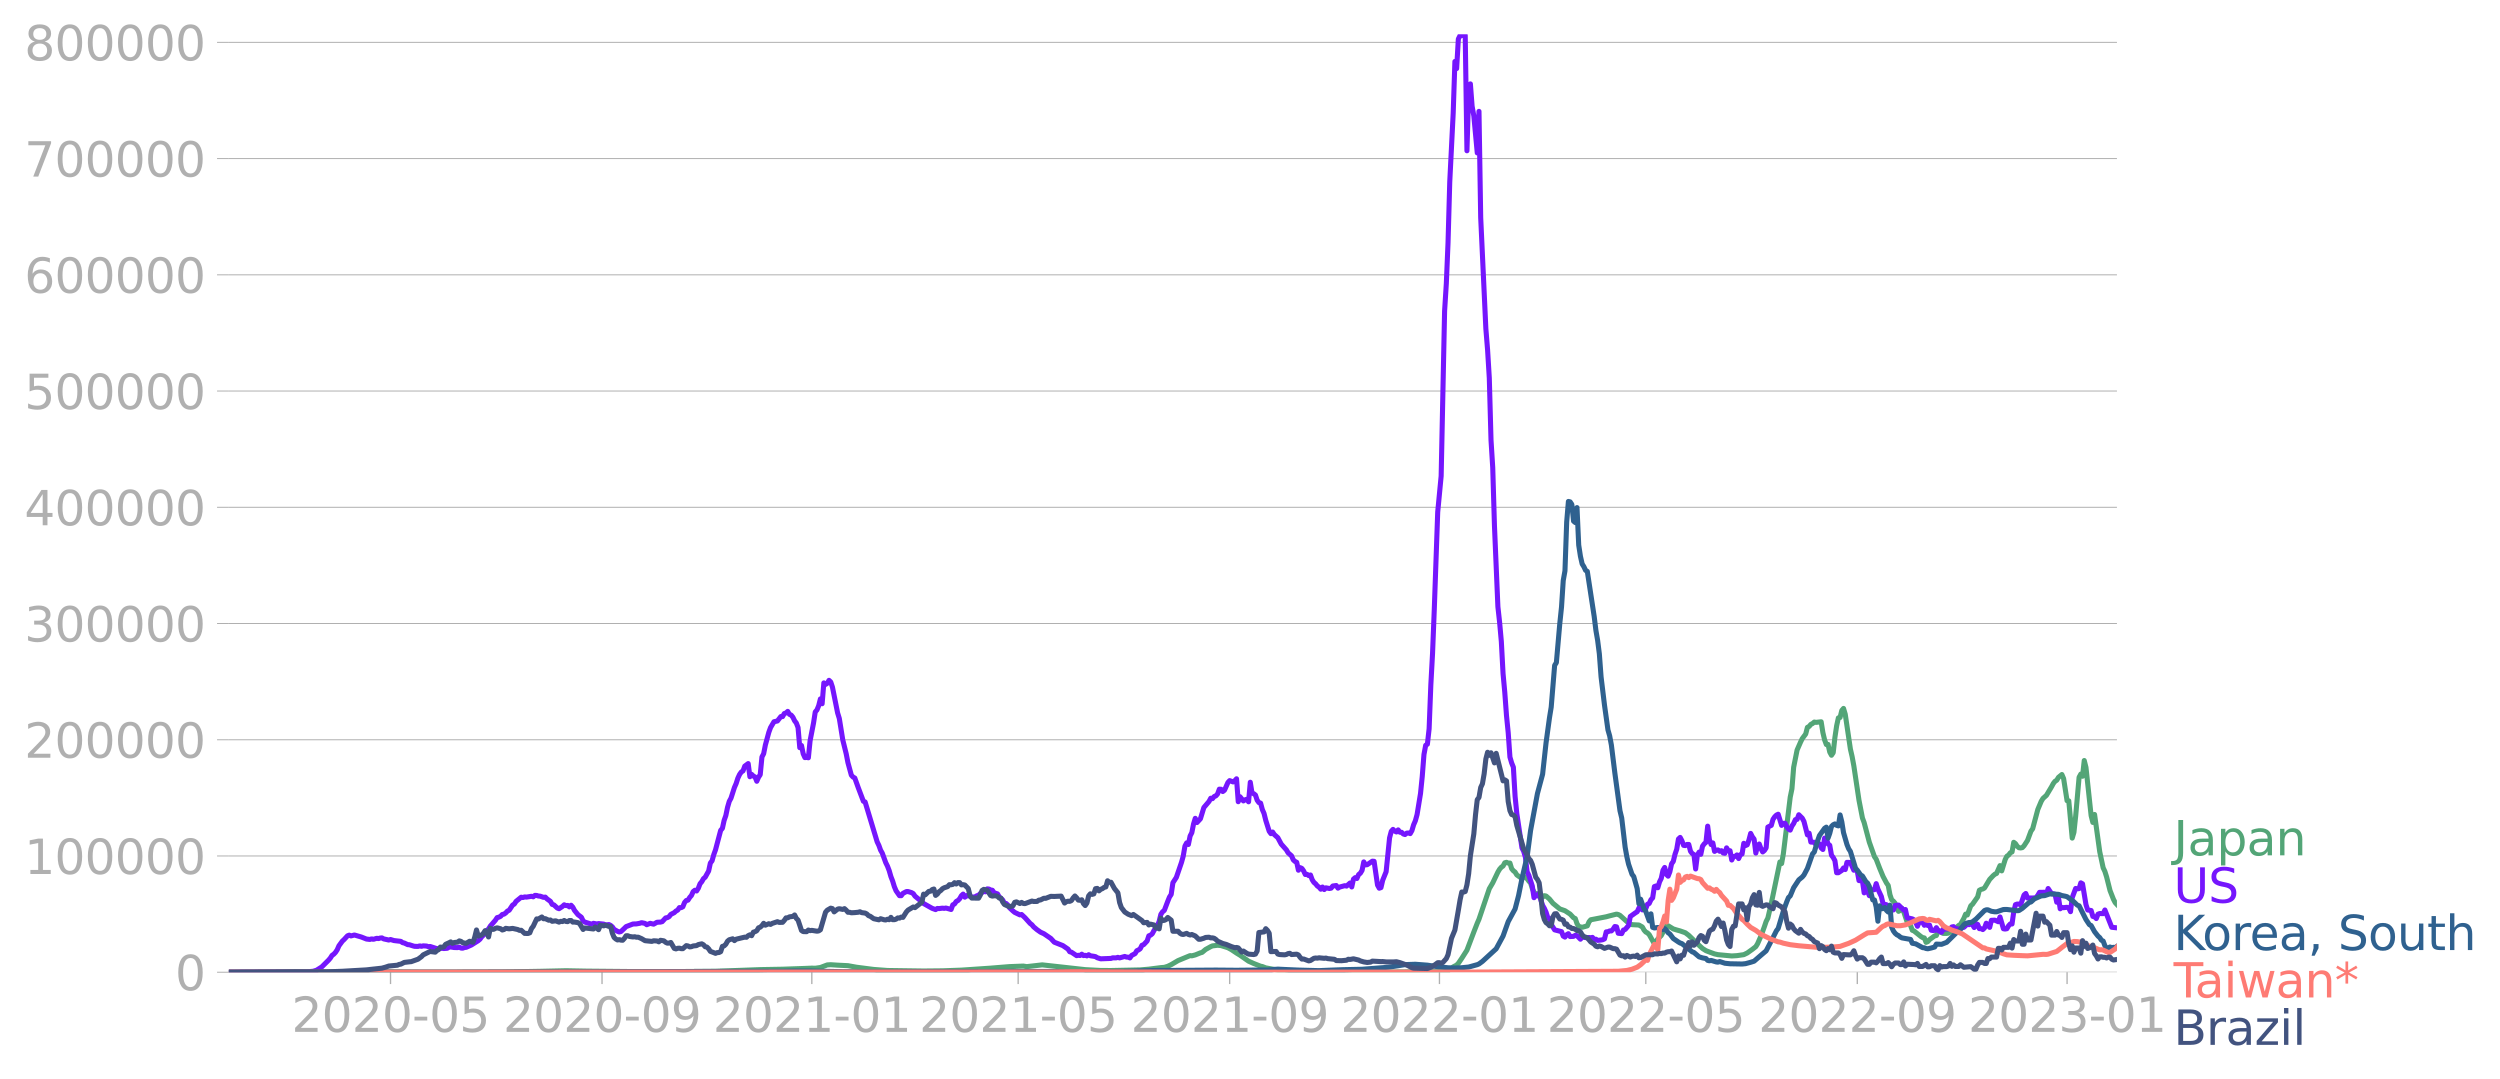 <svg xmlns="http://www.w3.org/2000/svg" xmlns:xlink="http://www.w3.org/1999/xlink" width="985.137" height="425.206" viewBox="0 0 738.852 318.905"><defs><style>*{stroke-linejoin:round;stroke-linecap:butt}</style></defs><g id="figure_1"><path id="patch_1" d="M0 318.905h738.852V0H0v318.905z" style="fill:none"/><g id="axes_1"><path id="patch_2" d="M67.645 287.33h558V10.13h-558v277.2z" style="fill:none"/><g id="matplotlib.axis_1"><g id="xtick_1"><g id="line2d_1"><defs><path id="md107642994" d="M0 0v3.5" style="stroke:#b0b0b0;stroke-width:.4"/></defs><use xlink:href="#md107642994" x="115.415" y="287.329" style="fill:#b0b0b0;stroke:#b0b0b0;stroke-width:.4"/></g><g id="text_1" style="fill:#b0b0b0" transform="matrix(.14 0 0 -.14 86.168 304.967)"><defs><path id="DejaVuSans-32" d="M1228 531h2203V0H469v531q359 372 979 998 621 627 780 809 303 340 423 576 121 236 121 464 0 372-261 606-261 235-680 235-297 0-627-103-329-103-704-313v638q381 153 712 231 332 78 607 78 725 0 1156-363 431-362 431-968 0-288-108-546-107-257-392-607-78-91-497-524-418-433-1181-1211z" transform="scale(.016)"/><path id="DejaVuSans-30" d="M2034 4250q-487 0-733-480-245-479-245-1442 0-959 245-1439 246-480 733-480 491 0 736 480 246 480 246 1439 0 963-246 1442-245 480-736 480zm0 500q785 0 1199-621 414-620 414-1801 0-1178-414-1799Q2819-91 2034-91q-784 0-1198 620-414 621-414 1799 0 1181 414 1801 414 621 1198 621z" transform="scale(.016)"/><path id="DejaVuSans-2d" d="M313 2009h1684v-512H313v512z" transform="scale(.016)"/><path id="DejaVuSans-35" d="M691 4666h2478v-532H1269V2991q137 47 274 70 138 23 276 23 781 0 1237-428 457-428 457-1159 0-753-469-1171Q2575-91 1722-91q-294 0-599 50Q819 9 494 109v635q281-153 581-228t634-75q541 0 856 284 316 284 316 772 0 487-316 771-315 285-856 285-253 0-505-56-251-56-513-175v2344z" transform="scale(.016)"/></defs><use xlink:href="#DejaVuSans-32"/><use xlink:href="#DejaVuSans-30" x="63.623"/><use xlink:href="#DejaVuSans-32" x="127.246"/><use xlink:href="#DejaVuSans-30" x="190.869"/><use xlink:href="#DejaVuSans-2d" x="254.492"/><use xlink:href="#DejaVuSans-30" x="290.576"/><use xlink:href="#DejaVuSans-35" x="354.199"/></g></g><g id="xtick_2"><use xlink:href="#md107642994" id="line2d_2" x="177.924" y="287.329" style="fill:#b0b0b0;stroke:#b0b0b0;stroke-width:.4"/><g id="text_2" style="fill:#b0b0b0" transform="matrix(.14 0 0 -.14 148.676 304.967)"><defs><path id="DejaVuSans-39" d="M703 97v575q238-113 481-172 244-59 479-59 625 0 954 420 330 420 377 1277-181-269-460-413-278-144-615-144-700 0-1108 423-408 424-408 1159 0 718 425 1152 425 435 1131 435 810 0 1236-621 427-620 427-1801 0-1103-524-1761Q2575-91 1691-91q-238 0-482 47Q966 3 703 97zm1256 1978q425 0 673 290 249 291 249 798 0 503-249 795-248 292-673 292t-673-292q-248-292-248-795 0-507 248-798 248-290 673-290z" transform="scale(.016)"/></defs><use xlink:href="#DejaVuSans-32"/><use xlink:href="#DejaVuSans-30" x="63.623"/><use xlink:href="#DejaVuSans-32" x="127.246"/><use xlink:href="#DejaVuSans-30" x="190.869"/><use xlink:href="#DejaVuSans-2d" x="254.492"/><use xlink:href="#DejaVuSans-30" x="290.576"/><use xlink:href="#DejaVuSans-39" x="354.199"/></g></g><g id="xtick_3"><use xlink:href="#md107642994" id="line2d_3" x="239.924" y="287.329" style="fill:#b0b0b0;stroke:#b0b0b0;stroke-width:.4"/><g id="text_3" style="fill:#b0b0b0" transform="matrix(.14 0 0 -.14 210.676 304.967)"><defs><path id="DejaVuSans-31" d="M794 531h1031v3560L703 3866v575l1116 225h631V531h1031V0H794v531z" transform="scale(.016)"/></defs><use xlink:href="#DejaVuSans-32"/><use xlink:href="#DejaVuSans-30" x="63.623"/><use xlink:href="#DejaVuSans-32" x="127.246"/><use xlink:href="#DejaVuSans-31" x="190.869"/><use xlink:href="#DejaVuSans-2d" x="254.492"/><use xlink:href="#DejaVuSans-30" x="290.576"/><use xlink:href="#DejaVuSans-31" x="354.199"/></g></g><g id="xtick_4"><use xlink:href="#md107642994" id="line2d_4" x="300.907" y="287.329" style="fill:#b0b0b0;stroke:#b0b0b0;stroke-width:.4"/><g id="text_4" style="fill:#b0b0b0" transform="matrix(.14 0 0 -.14 271.66 304.967)"><use xlink:href="#DejaVuSans-32"/><use xlink:href="#DejaVuSans-30" x="63.623"/><use xlink:href="#DejaVuSans-32" x="127.246"/><use xlink:href="#DejaVuSans-31" x="190.869"/><use xlink:href="#DejaVuSans-2d" x="254.492"/><use xlink:href="#DejaVuSans-30" x="290.576"/><use xlink:href="#DejaVuSans-35" x="354.199"/></g></g><g id="xtick_5"><use xlink:href="#md107642994" id="line2d_5" x="363.415" y="287.329" style="fill:#b0b0b0;stroke:#b0b0b0;stroke-width:.4"/><g id="text_5" style="fill:#b0b0b0" transform="matrix(.14 0 0 -.14 334.168 304.967)"><use xlink:href="#DejaVuSans-32"/><use xlink:href="#DejaVuSans-30" x="63.623"/><use xlink:href="#DejaVuSans-32" x="127.246"/><use xlink:href="#DejaVuSans-31" x="190.869"/><use xlink:href="#DejaVuSans-2d" x="254.492"/><use xlink:href="#DejaVuSans-30" x="290.576"/><use xlink:href="#DejaVuSans-39" x="354.199"/></g></g><g id="xtick_6"><use xlink:href="#md107642994" id="line2d_6" x="425.415" y="287.329" style="fill:#b0b0b0;stroke:#b0b0b0;stroke-width:.4"/><g id="text_6" style="fill:#b0b0b0" transform="matrix(.14 0 0 -.14 396.168 304.967)"><use xlink:href="#DejaVuSans-32"/><use xlink:href="#DejaVuSans-30" x="63.623"/><use xlink:href="#DejaVuSans-32" x="127.246"/><use xlink:href="#DejaVuSans-32" x="190.869"/><use xlink:href="#DejaVuSans-2d" x="254.492"/><use xlink:href="#DejaVuSans-30" x="290.576"/><use xlink:href="#DejaVuSans-31" x="354.199"/></g></g><g id="xtick_7"><use xlink:href="#md107642994" id="line2d_7" x="486.399" y="287.329" style="fill:#b0b0b0;stroke:#b0b0b0;stroke-width:.4"/><g id="text_7" style="fill:#b0b0b0" transform="matrix(.14 0 0 -.14 457.151 304.967)"><use xlink:href="#DejaVuSans-32"/><use xlink:href="#DejaVuSans-30" x="63.623"/><use xlink:href="#DejaVuSans-32" x="127.246"/><use xlink:href="#DejaVuSans-32" x="190.869"/><use xlink:href="#DejaVuSans-2d" x="254.492"/><use xlink:href="#DejaVuSans-30" x="290.576"/><use xlink:href="#DejaVuSans-35" x="354.199"/></g></g><g id="xtick_8"><use xlink:href="#md107642994" id="line2d_8" x="548.907" y="287.329" style="fill:#b0b0b0;stroke:#b0b0b0;stroke-width:.4"/><g id="text_8" style="fill:#b0b0b0" transform="matrix(.14 0 0 -.14 519.66 304.967)"><use xlink:href="#DejaVuSans-32"/><use xlink:href="#DejaVuSans-30" x="63.623"/><use xlink:href="#DejaVuSans-32" x="127.246"/><use xlink:href="#DejaVuSans-32" x="190.869"/><use xlink:href="#DejaVuSans-2d" x="254.492"/><use xlink:href="#DejaVuSans-30" x="290.576"/><use xlink:href="#DejaVuSans-39" x="354.199"/></g></g><g id="xtick_9"><use xlink:href="#md107642994" id="line2d_9" x="610.907" y="287.329" style="fill:#b0b0b0;stroke:#b0b0b0;stroke-width:.4"/><g id="text_9" style="fill:#b0b0b0" transform="matrix(.14 0 0 -.14 581.66 304.967)"><defs><path id="DejaVuSans-33" d="M2597 2516q453-97 707-404 255-306 255-756 0-690-475-1069Q2609-91 1734-91q-293 0-604 58T488 141v609q262-153 574-231 313-78 654-78 593 0 904 234t311 681q0 413-289 645-289 233-804 233h-544v519h569q465 0 712 186t247 536q0 359-255 551-254 193-729 193-260 0-557-57-297-56-653-174v562q360 100 674 150t592 50q719 0 1137-327 419-326 419-882 0-388-222-655t-631-370z" transform="scale(.016)"/></defs><use xlink:href="#DejaVuSans-32"/><use xlink:href="#DejaVuSans-30" x="63.623"/><use xlink:href="#DejaVuSans-32" x="127.246"/><use xlink:href="#DejaVuSans-33" x="190.869"/><use xlink:href="#DejaVuSans-2d" x="254.492"/><use xlink:href="#DejaVuSans-30" x="290.576"/><use xlink:href="#DejaVuSans-31" x="354.199"/></g></g></g><g id="matplotlib.axis_2"><g id="ytick_1"><path id="line2d_10" d="M67.645 287.33h558" clip-path="url(#p55f09ce5cd)" style="fill:none;stroke:#b0b0b0;stroke-width:.3;stroke-linecap:square"/><g id="line2d_11"><defs><path id="m1477a45734" d="M0 0h-3.5" style="stroke:#b0b0b0;stroke-width:.3"/></defs><use xlink:href="#m1477a45734" x="67.645" y="287.329" style="fill:#b0b0b0;stroke:#b0b0b0;stroke-width:.3"/></g><use xlink:href="#DejaVuSans-30" id="text_10" style="fill:#b0b0b0" transform="matrix(.14 0 0 -.14 51.737 292.648)"/></g><g id="ytick_2"><path id="line2d_12" d="M67.645 252.978h558" clip-path="url(#p55f09ce5cd)" style="fill:none;stroke:#b0b0b0;stroke-width:.3;stroke-linecap:square"/><use xlink:href="#m1477a45734" id="line2d_13" x="67.645" y="252.978" style="fill:#b0b0b0;stroke:#b0b0b0;stroke-width:.3"/><g id="text_11" style="fill:#b0b0b0" transform="matrix(.14 0 0 -.14 7.2 258.297)"><use xlink:href="#DejaVuSans-31"/><use xlink:href="#DejaVuSans-30" x="63.623"/><use xlink:href="#DejaVuSans-30" x="127.246"/><use xlink:href="#DejaVuSans-30" x="190.869"/><use xlink:href="#DejaVuSans-30" x="254.492"/><use xlink:href="#DejaVuSans-30" x="318.115"/></g></g><g id="ytick_3"><path id="line2d_14" d="M67.645 218.627h558" clip-path="url(#p55f09ce5cd)" style="fill:none;stroke:#b0b0b0;stroke-width:.3;stroke-linecap:square"/><use xlink:href="#m1477a45734" id="line2d_15" x="67.645" y="218.627" style="fill:#b0b0b0;stroke:#b0b0b0;stroke-width:.3"/><g id="text_12" style="fill:#b0b0b0" transform="matrix(.14 0 0 -.14 7.2 223.946)"><use xlink:href="#DejaVuSans-32"/><use xlink:href="#DejaVuSans-30" x="63.623"/><use xlink:href="#DejaVuSans-30" x="127.246"/><use xlink:href="#DejaVuSans-30" x="190.869"/><use xlink:href="#DejaVuSans-30" x="254.492"/><use xlink:href="#DejaVuSans-30" x="318.115"/></g></g><g id="ytick_4"><path id="line2d_16" d="M67.645 184.275h558" clip-path="url(#p55f09ce5cd)" style="fill:none;stroke:#b0b0b0;stroke-width:.3;stroke-linecap:square"/><use xlink:href="#m1477a45734" id="line2d_17" x="67.645" y="184.275" style="fill:#b0b0b0;stroke:#b0b0b0;stroke-width:.3"/><g id="text_13" style="fill:#b0b0b0" transform="matrix(.14 0 0 -.14 7.2 189.594)"><use xlink:href="#DejaVuSans-33"/><use xlink:href="#DejaVuSans-30" x="63.623"/><use xlink:href="#DejaVuSans-30" x="127.246"/><use xlink:href="#DejaVuSans-30" x="190.869"/><use xlink:href="#DejaVuSans-30" x="254.492"/><use xlink:href="#DejaVuSans-30" x="318.115"/></g></g><g id="ytick_5"><path id="line2d_18" d="M67.645 149.924h558" clip-path="url(#p55f09ce5cd)" style="fill:none;stroke:#b0b0b0;stroke-width:.3;stroke-linecap:square"/><use xlink:href="#m1477a45734" id="line2d_19" x="67.645" y="149.924" style="fill:#b0b0b0;stroke:#b0b0b0;stroke-width:.3"/><g id="text_14" style="fill:#b0b0b0" transform="matrix(.14 0 0 -.14 7.2 155.243)"><defs><path id="DejaVuSans-34" d="M2419 4116 825 1625h1594v2491zm-166 550h794V1625h666v-525h-666V0h-628v1100H313v609l1940 2957z" transform="scale(.016)"/></defs><use xlink:href="#DejaVuSans-34"/><use xlink:href="#DejaVuSans-30" x="63.623"/><use xlink:href="#DejaVuSans-30" x="127.246"/><use xlink:href="#DejaVuSans-30" x="190.869"/><use xlink:href="#DejaVuSans-30" x="254.492"/><use xlink:href="#DejaVuSans-30" x="318.115"/></g></g><g id="ytick_6"><path id="line2d_20" d="M67.645 115.573h558" clip-path="url(#p55f09ce5cd)" style="fill:none;stroke:#b0b0b0;stroke-width:.3;stroke-linecap:square"/><use xlink:href="#m1477a45734" id="line2d_21" x="67.645" y="115.573" style="fill:#b0b0b0;stroke:#b0b0b0;stroke-width:.3"/><g id="text_15" style="fill:#b0b0b0" transform="matrix(.14 0 0 -.14 7.2 120.892)"><use xlink:href="#DejaVuSans-35"/><use xlink:href="#DejaVuSans-30" x="63.623"/><use xlink:href="#DejaVuSans-30" x="127.246"/><use xlink:href="#DejaVuSans-30" x="190.869"/><use xlink:href="#DejaVuSans-30" x="254.492"/><use xlink:href="#DejaVuSans-30" x="318.115"/></g></g><g id="ytick_7"><path id="line2d_22" d="M67.645 81.222h558" clip-path="url(#p55f09ce5cd)" style="fill:none;stroke:#b0b0b0;stroke-width:.3;stroke-linecap:square"/><use xlink:href="#m1477a45734" id="line2d_23" x="67.645" y="81.222" style="fill:#b0b0b0;stroke:#b0b0b0;stroke-width:.3"/><g id="text_16" style="fill:#b0b0b0" transform="matrix(.14 0 0 -.14 7.2 86.54)"><defs><path id="DejaVuSans-36" d="M2113 2584q-425 0-674-291-248-290-248-796 0-503 248-796 249-292 674-292t673 292q248 293 248 796 0 506-248 796-248 291-673 291zm1253 1979v-575q-238 112-480 171-242 60-480 60-625 0-955-422-329-422-376-1275 184 272 462 417 279 145 613 145 703 0 1111-427 408-426 408-1160 0-719-425-1154Q2819-91 2113-91q-810 0-1238 620-428 621-428 1799 0 1106 525 1764t1409 658q238 0 480-47t505-140z" transform="scale(.016)"/></defs><use xlink:href="#DejaVuSans-36"/><use xlink:href="#DejaVuSans-30" x="63.623"/><use xlink:href="#DejaVuSans-30" x="127.246"/><use xlink:href="#DejaVuSans-30" x="190.869"/><use xlink:href="#DejaVuSans-30" x="254.492"/><use xlink:href="#DejaVuSans-30" x="318.115"/></g></g><g id="ytick_8"><path id="line2d_24" d="M67.645 46.87h558" clip-path="url(#p55f09ce5cd)" style="fill:none;stroke:#b0b0b0;stroke-width:.3;stroke-linecap:square"/><use xlink:href="#m1477a45734" id="line2d_25" x="67.645" y="46.87" style="fill:#b0b0b0;stroke:#b0b0b0;stroke-width:.3"/><g id="text_17" style="fill:#b0b0b0" transform="matrix(.14 0 0 -.14 7.2 52.19)"><defs><path id="DejaVuSans-37" d="M525 4666h3000v-269L1831 0h-659l1594 4134H525v532z" transform="scale(.016)"/></defs><use xlink:href="#DejaVuSans-37"/><use xlink:href="#DejaVuSans-30" x="63.623"/><use xlink:href="#DejaVuSans-30" x="127.246"/><use xlink:href="#DejaVuSans-30" x="190.869"/><use xlink:href="#DejaVuSans-30" x="254.492"/><use xlink:href="#DejaVuSans-30" x="318.115"/></g></g><g id="ytick_9"><path id="line2d_26" d="M67.645 12.519h558" clip-path="url(#p55f09ce5cd)" style="fill:none;stroke:#b0b0b0;stroke-width:.3;stroke-linecap:square"/><use xlink:href="#m1477a45734" id="line2d_27" x="67.645" y="12.519" style="fill:#b0b0b0;stroke:#b0b0b0;stroke-width:.3"/><g id="text_18" style="fill:#b0b0b0" transform="matrix(.14 0 0 -.14 7.2 17.838)"><defs><path id="DejaVuSans-38" d="M2034 2216q-450 0-708-241-257-241-257-662 0-422 257-663 258-241 708-241t709 242q260 243 260 662 0 421-258 662-257 241-711 241zm-631 268q-406 100-633 378-226 279-226 679 0 559 398 884 399 325 1092 325 697 0 1094-325t397-884q0-400-227-679-226-278-629-378 456-106 710-416 255-309 255-755 0-679-414-1042Q2806-91 2034-91q-771 0-1186 362-414 363-414 1042 0 446 256 755 257 310 713 416zm-231 997q0-362 226-565 227-203 636-203 407 0 636 203 230 203 230 565 0 363-230 566-229 203-636 203-409 0-636-203-226-203-226-566z" transform="scale(.016)"/></defs><use xlink:href="#DejaVuSans-38"/><use xlink:href="#DejaVuSans-30" x="63.623"/><use xlink:href="#DejaVuSans-30" x="127.246"/><use xlink:href="#DejaVuSans-30" x="190.869"/><use xlink:href="#DejaVuSans-30" x="254.492"/><use xlink:href="#DejaVuSans-30" x="318.115"/></g></g></g><path id="line2d_28" d="m67.645 287.329 35.066-.103 10.164-.019 13.213.11 21.852-.047 11.689-.207 7.623-.175 6.098.119 18.295.174 7.115-.03 12.705-.1 13.213-.49 6.606-.12 6.607-.23 2.033-.085 1.016.03 1.525-.219 1.016-.383 1.016-.379 1.017-.06 2.033.134 3.049.149 2.54.458 5.083.656 4.065.308 10.672.153 5.59-.058 5.59-.202 8.64-.587 5.59-.452 4.066-.156 1.016.16 4.574-.52 12.705 1.411 4.574.243 3.049.017 8.64-.182 2.54-.222 3.558-.453 1.016-.08 1.016-.31 1.017-.492 2.033-1.197 3.557-1.474.508.067 1.017-.266 1.524-.616.508-.138 1.017-.856 1.524-.842.509-.22 1.524-.185 1.017.097 2.032.638 1.017.55 1.524 1.024 1.017.617 2.54 1.778 1.525.685 2.033.803.508.096 1.017.396 2.54.465 1.017.064 1.525.201 2.54.193 4.574.168 21.853.158 18.295-.15 1.016-.147 1.017-.473 1.016-.77 1.016-.529.509-.527 1.016-1.482 1.525-2.401 2.032-5.366 1.017-2.61.508-1.17 3.05-9.018 1.016-1.727 1.524-3.195.508-.853.509-.583.508-.346.508-.957.508-.143.508.232.509-.008.508 1.66.508.616.508.388.508.833 1.525 1.083.508-.642 1.017.694.508.715.508.52.508 1.666.508 1.082 1.017.843.508.04.508.208.508.38.508-.443.509.096 1.016.894 1.016 1.252 2.033 1.669 1.525.526 1.524.999 1.017 1.08.508.236.508 1.51.508.812 1.017.269 1.524-.426.509-1.2.508-.6 4.574-.887 1.016-.277 2.033-.508.508.12.508.25 2.033 1.835 1.016.73.509.18 2.032.106 1.017.572.508.926.508.571.508.274.508.493 1.525 2.736 1.016-1.45 1.017-1.01 1.524-2.885.509-.005 1.524.93 1.017.315 1.016.28 1.525.537 1.016.767 3.05 2.954 1.016.934 1.016.643 1.016.393 1.525.562 1.016.224 4.066.383 1.525-.094 2.032-.289 1.017-.492 1.524-1.09 1.017-.798.508-.827 1.016-2.309 1.017-2.794.508-1.511.508-1 1.016-4.34 2.541-12.234.509.457.508-2.849 2.033-16.755.508-2.471.508-6.365 1.016-5.102 1.017-2.33.508-1.045 1.016-1.357.509-1.968.508-.275.508-.608.508-.257.508-.425.509.09 1.524-.173.508 3.189.509 2.151.508 1.378.508-.034.508 2.274.508.929.509-.755.508-4.528.508-3.414.508-2.346.508-.12.509-2.076.508-.596.508 1.7 1.525 10.314.508 2.213.508 2.742 1.524 10.166 1.017 5.245.508 1.367 1.525 5.774 1.524 4.293.508.743 1.017 2.656 1.016 2.45 1.017 1.924.508.726.508 2.74.508 1.493.508.418.509.595.508 1.557.508.848.508-.27.508-.588.509.974 1.016 3.062.508.177.508.856.509 1.392.508.196 2.033 1.637.508.32.508.105.508 1.305.508-.203.509-.602 1.524-1.098.508-.114.509-1.432.508.096.508.47.508.246 1.017-.012.508-.073 1.524-.921 1.017-.884.508-.478.508-.27 1.016-1.848.509-1.214.508.254 1.016-2.72.508-.455 1.525-2.171.508-1.965.508-.26.509-.123.508-.291 1.524-2.54 1.017-1.083.508-.433.508-.24 1.017-2.31.508 1.547 1.016-3.313.508-1.019.509-.328.508-.68.508-.247.508-2.851.508.388.509.772.508.438.508.073.508-.107.508-.54 1.017-1.57 1.016-2.738.508-.722 1.525-5.71 1.016-2.412.509-.837 1.016-.916 1.525-2.55.508-.944.508-.659.508-.31.508-.848 1.017-.833.508 1.205 1.016 6.522.508.049 1.017 11.01.508-1.71.508-4.749 1.017-11.522.508-.935.508.635.508-4.641.508 2.033 1.525 14.246.508 2.009.508-2.347 1.525 11.008 1.016 4.757.509 1.07.508 1.62 1.016 4.037 1.017 2.594.508.968.508.547h0" clip-path="url(#p55f09ce5cd)" style="fill:none;stroke:#53a577;stroke-width:1.5;stroke-linecap:square"/><path id="line2d_29" d="m67.645 287.33 22.869-.098 2.033-.184 1.016-.311 1.525-.965 2.032-2.025.509-.6.508-.793.508-.354.508-.54.508-.773.509-1.163 1.016-1.39.508-.468 1.017-1.104.508-.185.508.225 1.016-.269 2.033.59 1.525.601 1.016.121.508-.166.509.125 1.016-.294.508.082.508-.161.509-.043.508.292 1.016.221.508.126.508-.163 1.017.31 1.524.176.509.064.508.374.508.117 1.016.476.509.035 1.016.329.508.137 1.017.022.508-.155.508.128.508-.139 1.017.061.508.193.508-.072 2.033.651 1.524-.11.509.066 1.016-.073.508-.323.508-.071 1.017.172 1.016.028.508-.133.509.266.508.03.508-.195.508-.056 1.525-.678 2.033-1.277.508-.436.508-.697 1.016-.997.509-.888.508-.44.508-.837 1.524-1.757.509-.772.508-.126.508-.255.508-.541.508-.104.509-.361.508-.549.508-.233 1.016-1.535.509-.307.508-.785 1.524-1.231.509.103.508-.19.508.06 1.525-.242.508.148.508-.419.508.028.508.165.509.043 1.016.35.508-.071.508.519 1.017.74.508.888.508.144 1.017.937.508.193 1.016-.669.508-.478.509.233.508-.053.508.422.508-.473.508.561.509.962 1.016 1.253 1.016.766.509 1.088.508.347 2.033.624.508-.26 1.016.185.508-.111 1.525.158.508.257 1.016-.123.509.25.508.433.508.73 1.016.58.509.19.508-.118 1.016-.953.508-.507 2.033-.774 1.017-.032 1.016-.184.508-.174 1.017.214.508.387 1.016-.406 1.017.242 1.016-.56 1.016-.05.509-.135 1.016-1.099.508-.087.508-.289.509-.663 1.016-.519.508-.476.508-.277.509-.736.508.02.508-.265.508-1.266.508-.587.509-.11.508-.803.508-.58.508-1.141.508-.397.509.21.508-.806.508-1.323.508-.612.508-.9.508-.426 1.017-1.827.508-2.352.508-.672.508-1.833.509-1.405 1.524-5.754.508-.599.509-2.33.508-1.453.508-2.436.508-1.754.508-.94 1.017-3.163.508-1.17.508-1.587.508-1.095.509-.72.508-.329.508-1.4 1.016-.759.509 3.88.508-.693.508.496.508.273.508 1.263.509-1.17.508-.775.508-5.226.508-.978.508-2.574 1.017-3.737.508-1.407 1.016-1.72 1.017-.227 1.016-1.306.508.013.509-.903.508-.167.508-.468.508.87.508.22.509.635.508 1.051.508.656.508 1.353.508 5.934.509-.635.508 2.453.508 1.118.508-.051.508.1.508-5.022 1.017-5.234.508-3.29.508-.593.508-1.242.509-2.01.508 1.416.508-6.15.508.447.508-.33.509-.872.508.477.508 1.523 1.525 7.615.508 1.658 1.016 6.312 1.017 4.118.508 2.6 1.016 3.73.508.555.509.28 1.016 2.838 1.525 4.034.508.204 3.557 11.77.508 1.06.509 1.408.508.908 1.016 2.787.508 1.03.509 1.327.508 1.763.508 1.31.508 1.663.508 1.212 1.017 1.457.508.003.508-.687 1.017-.53.508-.002 1.016.312.508.291.508.744 2.033 1.685.508.496 1.525.862 1.016.57 1.017.366.508-.333.508.037 1.017-.128.508.067.508-.099 1.525.423.508-1.372.508-.254.508-.748.508-.27.509-.539.508-.893.508-.466.508.904.508-.464.509.112.508-.035.508.417 1.016-.135.509-.311.508-.147.508-.518.508-.287.508-.465.509.247.508-.85.508.038.508.276.508.081.509.735 1.016.338.508.897 1.017.898.508.986.508.053.508.462.508.812 1.017.943.508.419 1.524.73.509-.104 1.016.95 1.525 1.694.508.385.508.619 1.016.848 1.017.719 1.016.47 2.033 1.39 1.016 1.103 2.541 1.01 1.525 1.044.508.776.508.133 1.525 1.018.508-.107.508.064.509-.384.508.407.508-.08.508.17.508-.343.509.31 1.016.155.508.106.508.317 1.017.32 3.049-.115.508-.173 1.017.005.508-.149.508.16 1.524-.423.509.185.508.019.508.225.508-.737 1.017-.531.508-.853.508-.234.508-.367.508-1.006.509-.193 1.016-1.081.508-1.525.508-.197.509-.423.508-.96 1.016-1.48.508-1.201.509-2.098.508-.752.508-.406 1.016-2.677.509-1.262.508-.782.508-3.453 1.016-1.575 1.525-4.451.508-1.828.508-2.984.509-.942.508.475.508-2.499.508-.993.508-2.556.509-1.68.508 1.239 1.016-1.103 1.017-3.33 1.524-1.795.508-.95.509.122.508-.63.508-.196.508-.583.508-1.395.509.032.508.663.508-.384 1.016-2.287.508-.551 1.017.385.508-.358.508-.565.508 6.767.509-1.473 1.016 1.239.508-.323.508-.157.509.742.508-5.774.508 3.165.508.216.508.395.509 1.524.508.7.508.176.508 1.88.508 1.165.509 2.04 1.016 3.221.508.707.508-.472.509.76 1.016.903 1.016 1.897 1.525 1.712.508.866 1.017.892.508 1.19.508.463.508.256.508 2.342.509-.758.508.218.508.732.508 1.07.508-.05.509.384.508-.185.508 1.392.508.79.508.434.509.63.508.347.508.6.508-.63.508.734.509-.502 1.016.194.508-.099.508-.64 1.017-.138.508.773.508-.327 1.525-.407.508.123 1.016-.9.508 1.157.509-2.308.508-.437.508.25.508-1.164.508-.392.509-.848.508-2.498.508.876.508-.052 1.525-1.041.508.041 1.016 7.023.509.922.508-.177.508-2.171 1.016-2.518 1.017-10.02.508-1.93.508-.561.508.502.509.252.508-.608.508.686.508.029.508.494.509.155.508-.409.508-.043.508.185.508-.896.509-1.722.508-1.175.508-1.841 1.016-6.225.509-5.017.508-6.487.508-2.736.508-.326.508-4.544.509-13 .508-9.333.508-12.914 1.016-28.822 1.017-10.632 1.016-48.733.508-8.085.508-12.103.509-18.008 1.016-20.297.508-15.297.508 2.09.509-8.74.508-1.014.508-.008.508-.374.508.36.509 34.069.508-17.01.508-2.747.508 6.596.508 2.847 1.017 10.944.508-12.271.508 31.423 1.525 32.825.508 6.228.508 8.325.508 18.365.509 8.15.508 17.166 1.016 23.924.508 4.616.509 5.681.508 9.472.508 5.52.508 6.872.508 5.073.509 7.187.508 1.744.508 1.262.508 8.617.508 5.078 1.525 10.145.508 1.012.508 1.745.509 4.301.508 1.041 1.016 3.165.508 3.45.509-.772.508.245.508-.837.508 2.1.508 1.523.508.886.509 1.127.508 1.598.508.29.508 1.733 1.017 1.62 2.032.52.509 1.325.508.291.508-.698.508-.306.508.84 1.017-.049.508-.322.508.112 1.017 1.042.508-.626 1.524.22.509-.1.508.09.508-.118.508.653.508-.116.509.345 1.016-.105.508-.089.508-.253.509-2.063.508-.05.508-.236h.508l.508-.504.509-.792.508.09.508 1.899 1.016.105.509-1.053.508-.16 1.016-1.194.508-2.655 1.525-1.09.508-.314.508-1.08.509-.811.508 1.341 1.016-.38.508-1.28.508-.234.509-1.106.508-.552.508-3.328.508-.194.508.528.509-1.733.508-1.023.508-2.39.508-.84.508 2.051.509.52.508-1.302.508-2.343.508-.726.508-2.102.509-1.483.508-3.019.508-.473.508.97.508 1.37.509.07.508-.338h.508l.508 2.01.508.682.509.308.508 4.25.508-4.097.508-.882.508.647.509-2.412.508-.68.508-.453.508-4.774.508 3.95.509 1.477.508-.47.508 2.491.508-.352.508-.073.509.393.508-.164.508.673.508.094.508-1.602.509.861.508-.014.508 2.736.508-1.04.508-.024.509-.426.508 1.061.508-1.14.508-.208.508-3.15.509.663.508-.224.508-1.424.508-1.944.508 1.009.508.678.509 4.118.508-2.162.508-.512.508 1.402.508.937.509-.426.508-.79.508-6.13 1.016-.501.509-1.783.508-.757.508-.501.508-.249 1.017 3.287.508-.596.508-.016.508 1.069.508.631.509.312.508-1.212.508-.734.508-1.145.508-.078.509-1.365 1.016 1.011.508.972 1.017 3.96.508-.491.508 2.614 1.016.07.509.715.508-.435.508.191.508 1.198.508.456.509-3.37.508.14.508 1.605.508.392.508 2.925.509.677.508.94.508 3.563.508-.002 1.017-.676.508-.728.508.465.508-2.118 1.017.03 1.016 2.29.508-.124.508.434.508 2.75 1.017.068.508 3.557.508-1.812 1.017 2.644.508-1.772.508.064.508-.077.508-1.76.509 1.616 1.016 2.177.508 2.186 1.017.25 1.016 1.185 1.016.362.509-1.328 1.016-.12 1.525 1.483.508-.17.508 2.44 1.525.325.508.277.508.747.508 1.157.508-1.215 1.017.021.508.904.508-.269.508.329.509-.132.508 1.534.508.086.508-.058.508-.778.509.843 1.016.5.508-.935.508.03 1.017-.112.508-.005.508-.535.508-.094.509.773.508-.178.508.255 1.016-.528.508-.12 1.017-.973.508.188.508-.23.508.21.509.86.508-1.144.508.221.508 1.254.508.001.509.27.508-.478.508-1.395 1.016 1.221.509-2.082 1.016-.05 1.016.464.509-1.408 1.016 3.487.508.085.508-.097.509-.874.508-.545.508.02.508-3.645.508-2.062.509-.186.508.02.508.225 1.016-2.935.509-.422.508 1.344 2.033-.03.508-.138.508-.634.508-.885 1.525-.017.508.558.508-1.666 1.017 1.535.508.015.508.13.508 2.356.508-1.43.509 3.374.508-.389.508.067 1.016-.119.508.205.509 1.089.508-4.157 1.016-2.695.508.103.509-.066.508-1.698.508.285 1.016 6.143.509 1.595 1.016.149.508 1.743.508.098.509.536.508-1.288.508-.194 1.016.027.509-1.07 2.032 5.109 1.525.163h0" clip-path="url(#p55f09ce5cd)" style="fill:none;stroke:#7516fd;stroke-width:1.5;stroke-linecap:square"/><path id="line2d_30" d="m67.645 287.33 15.754-.105 3.557-.104 7.623.173 10.673.02 23.885.003 101.64-.263 4.573-.072 4.574.019 8.639.158 9.656.038 31-.068 10.164-.03 8.639.016 6.098.007 12.197.049 8.131-.126 6.099-.21 18.803-.133 6.098.052 7.623-.08 1.525.008 3.049-.265 1.525.081 4.573.203 6.099.162 3.049-.13 4.065-.151 5.59-.122 7.624-.586 3.049-.457 2.033-.332 3.049-.103 3.557.268 2.541.38 3.557.39 2.033.07 2.033-.084 2.033-.2 2.54-.704.509-.22 1.016-.742 4.066-3.734 2.033-3.757 1.524-4.269 2.033-3.735 1.017-3.92 1.016-5.063 1.016-4.374.509-2.08 1.016-7.748 2.033-10.947 1.524-5.694 1.017-9.278 1.016-7.417.508-3.127 1.017-12.363.508-.792 1.016-11.576.508-4.86.509-7.834.508-2.86.508-14.417.508-6.088.508.114.509.76.508 4.936.508.422.508-4.415.508 11.077.509 3.318.508 2.25.508.814.508 1.077.508.312 2.033 13.332.508 4.114.509 2.946.508 3.993.508 6.786 1.016 8.383 1.017 7.283.508 1.78.508 2.714 1.017 8.206 1.524 11.217.508 2.12 1.017 8.652.508 2.826.508 2.199 1.017 2.98.508.657 1.016 3.566.508 4.457.509-1.324 1.016 2.9.508.701 1.016 2.798.509-2.075.508 3.988.508.183 1.016-.138.509.055 1.016.566.508-.28.508.492.509.717.508.359 1.016 1.345 1.525 1.04.508.3.508.163 3.05 2.439.508.188 1.524 1.286 1.017.314 1.016.193.508.54.508.12.509-.11 1.524.455.508.059.509-.177 1.524.5 1.525.156 3.557.071 1.017-.1 1.524-.411 1.016-.326 2.033-1.762 1.525-1.293 2.033-3.94 1.016-2.01.508-.667 1.525-5.118 1.016-2.795.508-1.232.509-.47 1.016-2.43 1.525-2.322 1.016-.833.508-.61 1.017-1.925 1.524-4.327.508-.52 1.017-3.435.508-1.44 1.525-2.15.508-.333.508 3.224.508-1.42.508-2.025.509-.494.508-.238.508.425.508.15.508-3.238.509 2.036.508 3.2 1.016 3.507.508 1.259.509.78 1.524 4.987.508.566 1.017 1.426.508.275 1.016 1.679.508.437.509.988 1.016 3.966.508.03.508 2.082.509 4.195.508-4.55.508.861.508-.033.508-.322.509.86.508.464.508-2.023.508 6.495.508 1.117.509.691.508.44.508.257.508.417.508.251 2.541.46.509 1.125 1.016.18 2.033 1.121.508.047.508.206.508.082 1.017-.23 1.016-.288.508-.869 1.525.07 1.525-.594 3.049-3.01.508-.207 1.524-1.987.509-.37 1.016-.281.508-.008.508-.192 1.017-.796 2.033-2.03.508-.52.508-.202.508-.003 1.017.436 1.016.153.508.001 2.033-.681 1.016-.013 3.05.364.508-.04 1.016-.66 1.017-.88 1.016-.865.508-.123 1.017-.937 2.032-.874 1.017-.082 1.524-.51 2.541.138 1.017.357 1.016.198.508.138 1.017.76 1.016.764 1.016.986.509.178 2.032 4.054 1.017 1.534.508.244 1.016 1.829 1.017 1.298.508.442.508.783.508.241.509 1.371.508.853 1.016-.47.508.204.509-.11.508.089.508-.362h0" clip-path="url(#p55f09ce5cd)" style="fill:none;stroke:#2f618f;stroke-width:1.5;stroke-linecap:square"/><path id="line2d_31" d="m67.645 287.329 242.918-.077 6.607-.084 32.524.156 80.295-.01 48.279-.26 2.54-.244 1.526-.369 1.524-.6 1.017-.73 1.016-.951.508-.584.508.256.508-1.7 1.525-3.038 1.016 1.58.509-6.327.508-.482.508-1.407.508-1.738.508 1.774.509-6.328.508-3.372.508 3.299.508-.736 1.017-2.55.508-4.206.508 2.176.508-.528.508-.223.509-.814.508-.21.508.37.508-.445 2.033.727.508.054.508.244.509.897 1.524 1.673.508-.116.509.401.508.2.508.403.508-.563.508.564.509.389.508.827 1.524 1.664.509 1.274.508-.003 1.016.945 1.017 1.547.508.465 1.016 1.192.508.345 1.017 1.087 1.016.95 1.525.884 1.524 1.147 3.05 1.484 2.032.753.508.056 1.017.335 2.033.441 2.54.317 5.59.478 4.066-.063 2.541-.23 2.541-.902 2.033-.934 2.541-1.574 1.016-.583 2.541-.181 1.525-1.428.508-.363.508-.185.509-.364.508-.14 2.54.54 1.017.011 1.525-.256 1.524-.614 2.541-1.158 1.017-.126.508.066.508.398.508.123.509-.34 2.032.474.509-.169.508.381 1.016 1.206 1.017.687.508.123 1.016.493 1.525.488 1.524.609 6.099 4.15.508-.002.508.315 2.541.573.508.231.508.018 1.525.623 1.016.306 2.033.132 2.541.108 1.525.053 4.574-.448 1.016.026.508-.074 1.525-.486 1.016-.318 1.525-1.199 1.524-1.162 1.525-.421.508-.175 1.016.052.509.097 1.016-.037 1.525 1.117 1.016.302.508.083 1.525.697.508.172.508-.033.508.102 1.525.715.508-.036 1.525-1.014.508-.57h0" clip-path="url(#p55f09ce5cd)" style="fill:none;stroke:#fe7b74;stroke-width:1.5;stroke-linecap:square"/><path id="line2d_32" d="m67.645 287.33 28.967-.108 4.574-.17 4.574-.265 2.54-.147 1.017-.118 3.558-.392 1.016-.28 1.016-.344 2.541-.248.508-.231.509-.082 1.016-.509 1.525-.186.508-.038 2.033-.729 1.016-.75.508-.531 2.033-1.004 1.525.206.508-.5.508-.25.508-.752.508.061.509-.115.508-.753 1.016-.466.508-.256.509.419.508-.234 1.016-.109.508-.378.509.16.508.384 1.016.184 1.017-.616 1.016.296.508-1.56.508-2.075.509 1.796 1.016-.3.508-.497.508-.782.509.548.508 1.306.508-2.585.508.326.508-.008.508-.284.509-.144 1.016.255.508.377.508-.142.509-.345 1.016.148 1.016-.13 1.525.337.508.251.508-.035 1.017.926 1.016.02.508-.197.509-1.276.508-.67 1.016-2.162.508.036 1.017-.605.508.525.508-.036 1.017.472.508-.068.508.388 1.016-.147 1.017.389.508-.238.508.066.508-.314.509.282.508.06.508-.33h.508l.508.466.509-.013 1.016.165.508.312 1.017 1.708.508-.443 2.54.302.509-.578 1.016.784.508-1.311 1.017.18.508-.223 1.016.392.509-.007.508 1.998.508 1.253.508.46.508.296.509-.097.508.15.508.032.508-.545.508-.774.509-.01.508.214 1.016.15.508-.07.509.146.508-.02 1.016.439 1.017.602 2.032.214.509-.185 1.016.059.508.249.508-.45 1.017.16.508.44.508.25.508-.037.509-.17 1.016 1.746.508.152.508-.177.509-.042.508.145.508.007 1.016-.9.509.097.508.278.508-.069.508-.206 1.017-.11.508-.305 1.016-.217.508.277.508.58.509.1.508.51.508.755 1.016.387.509.204.508-.224.508-.016.508-.253.508-1.563.509-.144.508-.494.508-.909.508-.419 1.017-.28.508.536.508-.418 2.033-.488.508-.119.508.047.508-.485.509-.246.508.258.508-1.043.508-.152.508-.271.509-.857.508-.189.508-.454.508-.695.508.55 1.017-.43.508.206.508-.3 1.525-.507.508.216 1.016-.029.509-.566.508-.743.508-.015.508-.29 1.017-.134.508-.424.508 1.004.508.514 1.017 3.061.508.337 1.016.025.508-.487.508.184.509-.086 1.524.245.508-.084.509-.339 1.524-5.21.508-.582 1.017-.59.508.13.508.964 1.017-.812.508-.118 1.016.201.508-.228.509.46.508.613.508.007.508.143 1.017-.052 1.016-.104.508-.142.508.255 1.017.13.508.262.508.508.508.18 1.017.717 1.524.328.509-.328 1.016.307.508.071.508-.224.509.137.508-.69.508.68.508.007.508-.158.509-.369.508.06.508-.295.508.083 1.017-1.618.508-.551 1.524-.906.508.19 1.525-1.195.508-.417.508-2.37.509.186 1.016-.99.508-.051.508-.49.509-.168.508 1.876.508-.38.508-.703.508-.353.509-.533.508-.284 1.016-.334.508-.572.509.022.508-.11.508-.508.508.388.508-.42.509.025.508.655.508-.06.508.106 1.017 1.054.508 2.078.508.718 2.033.025.508-.92.508-1.334.508-.337 1.017.27 1.016 1.544.508.182.509-.098.508.016.508.154.508.491.508.03.509 1.133.508.741 1.524.692 1.017-.318.508-1.007.508-.133 1.016.483.509-.324.508.31.508.044 2.033-.756.508.132 1.016-.022.509-.38.508-.052 1.016-.512.508.034 1.525-.592 1.016.036 2.033-.1 1.017 2.042.508-.391.508-.145.508.043.508-.24.509-.786.508-.566.508.525.508.697.508.054.509-.152.508 1.138.508.56.508-.744.508-2.118.509-.594.508.165.508-.146.508-1.542.508-.082.509.724.508-.448.508-.204.508-.373.508-.134.509-1.82.508.448.508-.007 1.016 1.848 1.017 1.274.508 2.86.508 1.485 1.016 1.324 1.017.66 1.016.412.508-.345 2.541 1.803.509.644 1.016-.107.508.762.508-.24 1.017.239.508.854.508.013.508.28.509-3.15.508.706.508-.074.508-.23.508-.61 1.017.791.508 3.276 1.525.001.508.545.508.32.508.09 1.017-.331.508.317.508.163.508-.145 1.017.428 1.016.977.508.006 1.017-.304.508-.232 1.016-.067.508.195.509-.009.508.125.508.353.508.5 1.525.683 1.016.272 1.525.642 1.016.333.508-.069.508.13 1.017 1.216.508-.284 1.016.673.509.235 1.524.121.508-.129.509-.926.508-5.453 1.524-.185.509-.947.508.517.508.818.508 5.448 1.525-.061.508.77.508.146 1.525.087.508-.107.508-.258.508-.081.509.36 1.524-.106.508.222.509.726.508.5.508-.03 1.525.564.508-.114 1.016-.649.508-.086.509.044.508-.105 1.524.149.509-.07.508.162 2.032.207.509.365 1.524.045 1.525-.144.508-.29.508.066 1.017-.191 1.524.359.508.257 1.017.295 1.016.165 1.017-.107.508-.288 2.54.143.509-.017 1.016.105 2.033.017 1.017-.068 1.016.262 2.033.717 1.524.78.509.133 4.065.116 1.017-.384 1.016-.582 1.016-.753.508-.006.509.156.508-.231 1.016-1.14.508-1.138 1.017-4.84 1.016-2.46 1.017-5.844.508-3.049.508-2.346.508.036.508-.178.509-1.985.508-3.292.508-5.284 1.016-6.48.509-5.72.508-4.392.508-.65.508-2.942.508-1.091.509-2.94.508-4.392.508-1.987.508.9.508-.748 1.017 2.986.508-2.82 2.033 8.128.508-.306.508.322.508 6.11.509 2.688.508 1.136.508.158.508.503.508 2.566 2.033 6.914 1.017 1.81.508 1.066.508.546.508 1.19 1.017 3.774.508.666.508 1.006.508 3.986.508 5.09.508 1.754.509.935.508.35.508.565.508-.075.508-2.562.509-.89.508-.046 1.016 1.586.508.094.509.235.508 1.217.508-.096.508.838.508.1.509.4.508.021.508.208.508.4.508.05.509.334.508.873.508.506 1.016.349 1.017 1.242 1.016.663.508.602.509.168.508-.23.508.13 1.016.56 1.017-.37h.508l1.016.451.509.009.508.154 1.016 1.737.508.229.509-.027.508.405.508-.496 1.016.473.509-.212.508-.055.508.099.508-.393.508.775.509-.061 1.524-.822 2.033-.011.508-.275 1.016.04.509-.157.508.063.508-.163.508.017.508-.29.509-.133.508-.015.508-.186 1.525 3.184.508-1.713.508.852.508-1.105.508.036.509-1.61.508-.706.508-1.439.508.976.508-1.19.509 1.012 1.016-.975.508-1.305.508-.587.509.218.508 1.19.508.402 1.016-3.103.509-.424.508-.186.508-.996.508-1.364.508-.576.509.857.508 1.306.508-1.015.508 2.212.508 2.772.509 1.364.508.576.508-5.031.508-.978.508-.08 1.017-6.498h1.016l.508 1.744.509-.602.508 3.528.508-3.877.508-.769.508-1.854.508-.911.509 3.025.508.1.508-3.786.508 3.877.508.242 1.017-.454.508.071.508.517 1.017.57.508-1.808.508.172.508.546 1.017.559 1.016 1.457.508 2.854.508 1.97.509-1.226.508.397.508.986.508.587 1.017.733.508-1.124.508.762.508.42.508.169.509.534.508.204.508.576.508.303.508.644 1.017.436.508 1.651.508-.89.508.315.509.82.508.353.508-.624.508.353.508-1.076.509 1.787.508.23h1.016l.508.465.509 1.13.508-1.119 1.524.085h.509l.508-.377.508-.824.508 1.418.508 1.032.508-.394h1.017l.508.34 1.016 1.601h.509l.508-.633h1.016l.508.205.509-.512.508-.712.508-.488.508 1.924h1.017l.508-.3.508.518.508.713.508-.721.509-.382h1.016l.508.465.508-.007.509-.78.508 1.208.508-.518 2.033.091.508.07.508-.404.508.9h1.017l1.016-.604.508.711.509-.005.508-.324h1.016l.508.832.509.361.508-1.22.508.409.508-.125h1.017l.508-.163.508-.763.508.84.508-.402.509.449h1.016l.508-.5 1.016.737 2.033-.189 1.017.754h.508l.508-1.218.508-.779h1.017l.508.316h.508l.508-1.466.508.055.509-.483h1.524l.508-2.584h.509l.508.479.508-.776h1.525l.508-1.248.508 1.466.508-2.519.508.434h1.017l.508-2.877.508 3.832h.508l.509-2.993.508 1.738h1.016l1.525-7.903.508 3.783.508-2.93h1.017l.508 1.793.508-.174 1.016 1.071.509 2.93h1.016l.508-1.08.508 1.02.509.209.508.525.508-1.416h1.016l.508 3.26.509 1.763.508-1.097.508 1.85.508-1.237h1.017l.508 1.525.508-3.69.508 1.684.508-.935.509 1.552 1.016-.379.508-.623.508 2.483.509.687.508.936.508-.617.508-.022.508.146.509-.008.508.203.508-.238h.508l.508.61.509.227 1.016-.153h0" clip-path="url(#p55f09ce5cd)" style="fill:none;stroke:#42537f;stroke-width:1.5;stroke-linecap:square"/><g id="text_19" style="fill:#53a577" transform="matrix(.14 0 0 -.14 642.385 252.793)"><defs><path id="DejaVuSans-4a" d="M628 4666h631V325q0-844-320-1225T-91-1281h-240v531h197q418 0 590 235 172 234 172 840v4341z" transform="scale(.016)"/><path id="DejaVuSans-61" d="M2194 1759q-697 0-966-159t-269-544q0-306 202-486 202-179 548-179 479 0 768 339t289 901v128h-572zm1147 238V0h-575v531q-197-318-491-470T1556-91q-537 0-855 302-317 302-317 808 0 590 395 890 396 300 1180 300h807v57q0 397-261 614t-733 217q-300 0-585-72-284-72-546-216v532q315 122 612 182 297 61 578 61 760 0 1135-394 375-393 375-1193z" transform="scale(.016)"/><path id="DejaVuSans-70" d="M1159 525v-1856H581v4831h578v-531q182 312 458 463 277 152 661 152 638 0 1036-506 399-506 399-1331T3314 415Q2916-91 2278-91q-384 0-661 152-276 152-458 464zm1957 1222q0 634-261 995t-717 361q-457 0-718-361t-261-995q0-634 261-995t718-361q456 0 717 361t261 995z" transform="scale(.016)"/><path id="DejaVuSans-6e" d="M3513 2113V0h-575v2094q0 497-194 743-194 247-581 247-466 0-735-297-269-296-269-809V0H581v3500h578v-544q207 316 486 472 280 156 646 156 603 0 912-373 310-373 310-1098z" transform="scale(.016)"/></defs><use xlink:href="#DejaVuSans-4a"/><use xlink:href="#DejaVuSans-61" x="29.492"/><use xlink:href="#DejaVuSans-70" x="90.771"/><use xlink:href="#DejaVuSans-61" x="154.248"/><use xlink:href="#DejaVuSans-6e" x="215.527"/></g><g id="text_20" style="fill:#7516fd" transform="matrix(.14 0 0 -.14 642.385 266.793)"><defs><path id="DejaVuSans-55" d="M556 4666h635V1831q0-750 271-1080 272-329 882-329 606 0 878 329 272 330 272 1080v2835h634V1753q0-912-452-1378Q3225-91 2344-91q-885 0-1337 466-451 466-451 1378v2913z" transform="scale(.016)"/><path id="DejaVuSans-53" d="M3425 4513v-616q-359 172-678 256-319 85-616 85-515 0-795-200t-280-569q0-310 186-468 186-157 705-254l381-78q706-135 1042-474t336-907q0-679-455-1029Q2797-91 1919-91q-331 0-705 75-373 75-773 222v650q384-215 753-325 369-109 725-109 540 0 834 212 294 213 294 607 0 343-211 537t-692 291l-385 75q-706 140-1022 440-315 300-315 835 0 619 436 975t1201 356q329 0 669-60 341-59 697-177z" transform="scale(.016)"/></defs><use xlink:href="#DejaVuSans-55"/><use xlink:href="#DejaVuSans-53" x="73.193"/></g><g id="text_21" style="fill:#2f618f" transform="matrix(.14 0 0 -.14 642.385 280.793)"><defs><path id="DejaVuSans-4b" d="M628 4666h631V2694l2094 1972h813L1850 2491 4331 0h-831L1259 2247V0H628v4666z" transform="scale(.016)"/><path id="DejaVuSans-6f" d="M1959 3097q-462 0-731-361t-269-989q0-628 267-989 268-361 733-361 460 0 728 362 269 363 269 988 0 622-269 986-268 364-728 364zm0 487q750 0 1178-488 429-487 429-1349 0-859-429-1349Q2709-91 1959-91q-753 0-1180 489-426 490-426 1349 0 862 426 1349 427 488 1180 488z" transform="scale(.016)"/><path id="DejaVuSans-72" d="M2631 2963q-97 56-211 82-114 27-251 27-488 0-749-317t-261-911V0H581v3500h578v-544q182 319 472 473 291 155 707 155 59 0 131-8 72-7 159-23l3-590z" transform="scale(.016)"/><path id="DejaVuSans-65" d="M3597 1894v-281H953q38-594 358-905t892-311q331 0 642 81t618 244V178Q3153 47 2828-22t-659-69q-838 0-1327 487-489 488-489 1320 0 859 464 1363 464 505 1252 505 706 0 1117-455 411-454 411-1235zm-575 169q-6 471-264 752-258 282-683 282-481 0-770-272t-333-766l2050 4z" transform="scale(.016)"/><path id="DejaVuSans-2c" d="M750 794h659V256L897-744H494L750 256v538z" transform="scale(.016)"/><path id="DejaVuSans-75" d="M544 1381v2119h575V1403q0-497 193-746 194-248 582-248 465 0 735 297 271 297 271 810v1984h575V0h-575v538q-209-319-486-474-276-155-642-155-603 0-916 375-312 375-312 1097zm1447 2203z" transform="scale(.016)"/><path id="DejaVuSans-74" d="M1172 4494v-994h1184v-447H1172V1153q0-428 117-550t477-122h590V0h-590q-666 0-919 248-253 249-253 905v1900H172v447h422v994h578z" transform="scale(.016)"/><path id="DejaVuSans-68" d="M3513 2113V0h-575v2094q0 497-194 743-194 247-581 247-466 0-735-297-269-296-269-809V0H581v4863h578V2956q207 316 486 472 280 156 646 156 603 0 912-373 310-373 310-1098z" transform="scale(.016)"/></defs><use xlink:href="#DejaVuSans-4b"/><use xlink:href="#DejaVuSans-6f" x="60.576"/><use xlink:href="#DejaVuSans-72" x="121.758"/><use xlink:href="#DejaVuSans-65" x="160.621"/><use xlink:href="#DejaVuSans-61" x="222.145"/><use xlink:href="#DejaVuSans-2c" x="283.424"/><use xlink:href="#DejaVuSans-20" x="315.211"/><use xlink:href="#DejaVuSans-53" x="346.998"/><use xlink:href="#DejaVuSans-6f" x="410.475"/><use xlink:href="#DejaVuSans-75" x="471.656"/><use xlink:href="#DejaVuSans-74" x="535.035"/><use xlink:href="#DejaVuSans-68" x="574.244"/></g><g id="text_22" style="fill:#fe7b74" transform="matrix(.14 0 0 -.14 642.385 294.793)"><defs><path id="DejaVuSans-54" d="M-19 4666h3947v-532H2272V0h-634v4134H-19v532z" transform="scale(.016)"/><path id="DejaVuSans-69" d="M603 3500h575V0H603v3500zm0 1363h575v-729H603v729z" transform="scale(.016)"/><path id="DejaVuSans-77" d="M269 3500h575l719-2731 715 2731h678l719-2731 716 2731h575L4050 0h-678l-753 2869L1863 0h-679L269 3500z" transform="scale(.016)"/><path id="DejaVuSans-2a" d="m3009 3897-1121-606 1121-610-181-306-1050 634V1831h-356v1178L372 2375l-181 306 1122 610-1122 606 181 309 1050-634v1178h356V3572l1050 634 181-309z" transform="scale(.016)"/></defs><use xlink:href="#DejaVuSans-54"/><use xlink:href="#DejaVuSans-61" x="44.584"/><use xlink:href="#DejaVuSans-69" x="105.863"/><use xlink:href="#DejaVuSans-77" x="133.646"/><use xlink:href="#DejaVuSans-61" x="215.434"/><use xlink:href="#DejaVuSans-6e" x="276.713"/><use xlink:href="#DejaVuSans-2a" x="340.092"/></g><g id="text_23" style="fill:#42537f" transform="matrix(.14 0 0 -.14 642.385 308.793)"><defs><path id="DejaVuSans-42" d="M1259 2228V519h1013q509 0 754 211 246 211 246 645 0 438-246 645-245 208-754 208H1259zm0 1919V2741h935q462 0 688 173 227 174 227 530 0 353-227 528-226 175-688 175h-935zm-631 519h1613q722 0 1112-300 391-300 391-853 0-429-200-682t-588-315q466-100 724-418 258-317 258-792 0-625-425-966Q3088 0 2303 0H628v4666z" transform="scale(.016)"/><path id="DejaVuSans-7a" d="M353 3500h2731v-525L922 459h2162V0H275v525l2163 2516H353v459z" transform="scale(.016)"/><path id="DejaVuSans-6c" d="M603 4863h575V0H603v4863z" transform="scale(.016)"/></defs><use xlink:href="#DejaVuSans-42"/><use xlink:href="#DejaVuSans-72" x="68.604"/><use xlink:href="#DejaVuSans-61" x="109.717"/><use xlink:href="#DejaVuSans-7a" x="170.996"/><use xlink:href="#DejaVuSans-69" x="223.486"/><use xlink:href="#DejaVuSans-6c" x="251.27"/></g></g></g><defs><clipPath id="p55f09ce5cd"><path d="M67.645 10.129h558v277.2h-558z"/></clipPath></defs></svg>